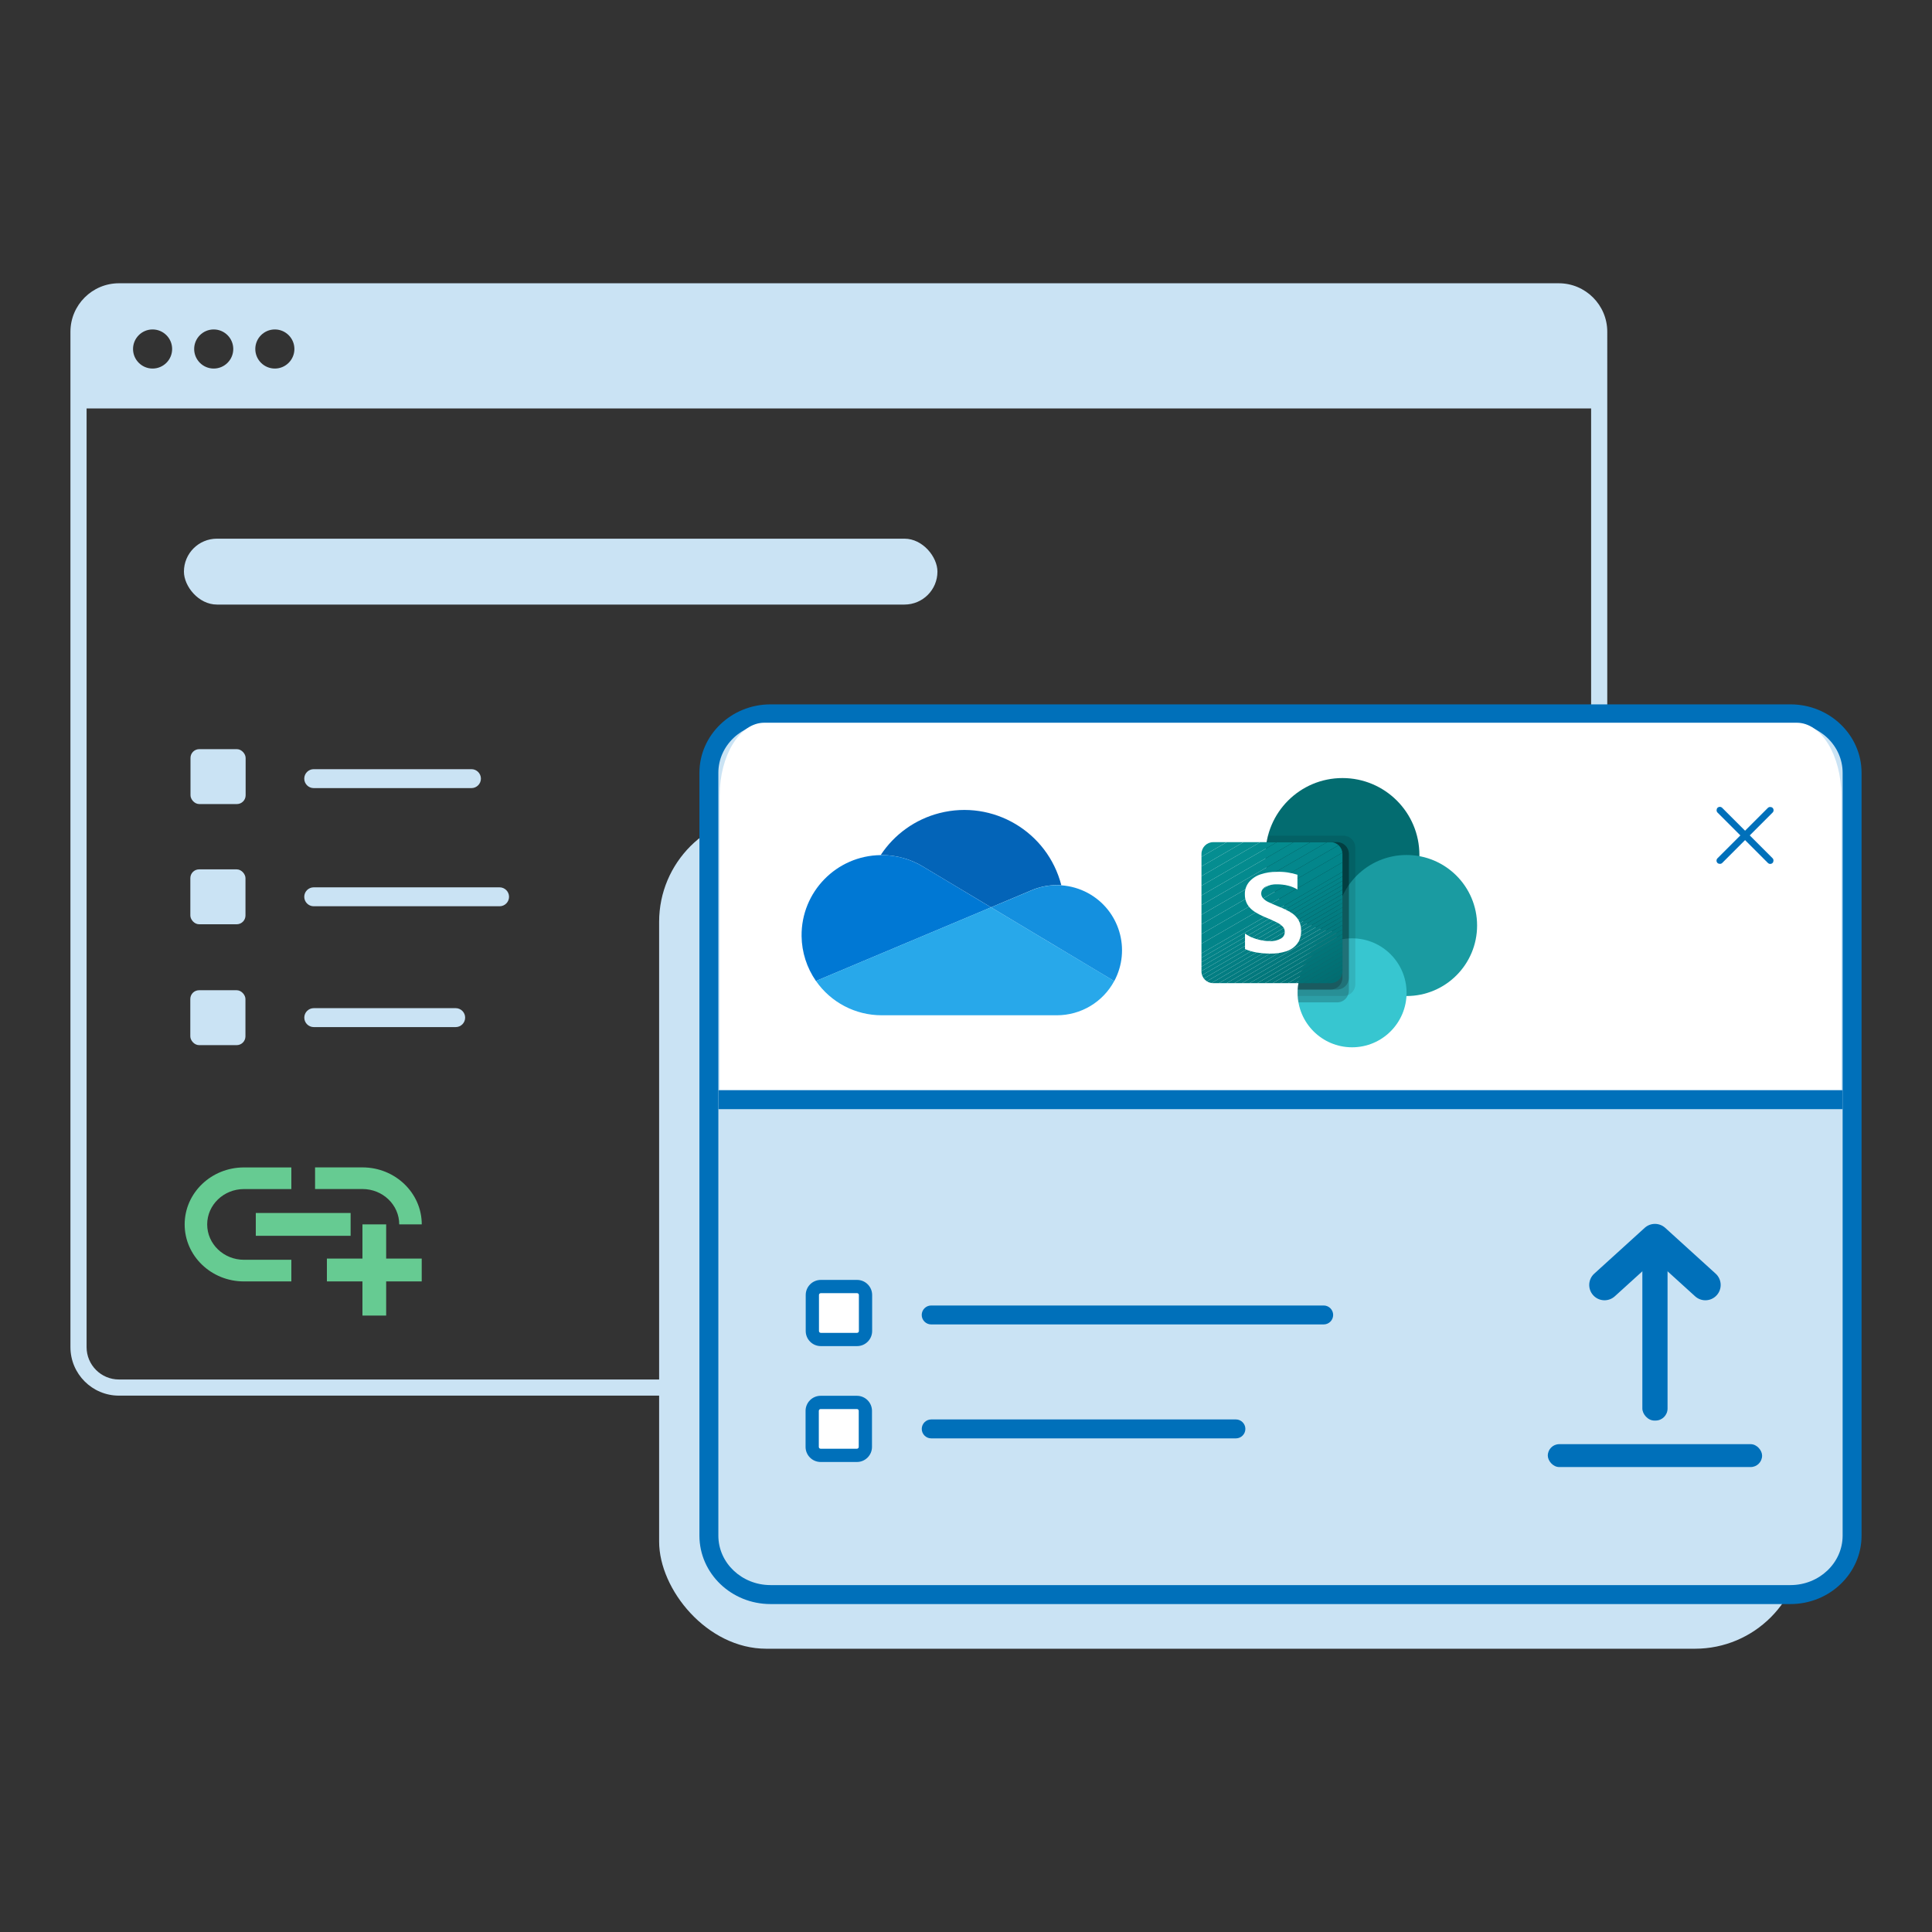 <?xml version="1.0" encoding="UTF-8"?><svg id="a" xmlns="http://www.w3.org/2000/svg" xmlns:xlink="http://www.w3.org/1999/xlink" viewBox="0 0 500 500"><rect x="0" y="0" width="500" height="500" fill="#333333" stroke="none"/><defs><clipPath id="c"><path d="m313.98,217.95h30.41c1.68,0,3.04,1.36,3.04,3.04v30.41c0,1.68-1.36,3.04-3.04,3.04h-30.41c-1.68,0-3.04-1.36-3.04-3.04v-30.41c0-1.68,1.36-3.04,3.04-3.04Z" style="fill:none; stroke-width:0px;"/></clipPath></defs><path d="m39.49,95.39c2.79,0,5.06-2.27,5.06-5.06s-2.27-5.06-5.06-5.06-5.06,2.27-5.06,5.06,2.27,5.06,5.06,5.06Z" style="fill:none; stroke-width:0px;"/><path d="m55.31,95.39c2.79,0,5.06-2.27,5.06-5.06s-2.27-5.06-5.06-5.06-5.06,2.27-5.06,5.06,2.27,5.06,5.06,5.06Z" style="fill:none; stroke-width:0px;"/><path d="m71.13,95.39c2.79,0,5.06-2.27,5.06-5.06s-2.27-5.06-5.06-5.06-5.06,2.27-5.06,5.06,2.27,5.06,5.06,5.06Z" style="fill:none; stroke-width:0px;"/><path d="m22.41,348.64c0,4.61,3.75,8.37,8.37,8.37h372.63c4.61,0,8.37-3.75,8.37-8.37V105.71H22.41v242.93Z" style="fill:none; stroke-width:0px;"/><path d="m403.41,73.31H30.78c-6.92,0-12.55,5.63-12.55,12.55v262.78c0,6.92,5.63,12.55,12.55,12.55h372.63c6.92,0,12.55-5.63,12.55-12.55V85.86c0-6.92-5.63-12.55-12.55-12.55Zm-332.28,11.95c2.79,0,5.06,2.27,5.06,5.06s-2.27,5.06-5.06,5.06-5.06-2.27-5.06-5.06,2.27-5.06,5.06-5.06Zm-15.82,0c2.79,0,5.06,2.27,5.06,5.06s-2.27,5.06-5.06,5.06-5.06-2.27-5.06-5.06,2.27-5.06,5.06-5.06Zm-15.82,0c2.79,0,5.06,2.27,5.06,5.06s-2.27,5.06-5.06,5.06-5.06-2.27-5.06-5.06,2.27-5.06,5.06-5.06Zm372.29,263.38c0,4.61-3.75,8.37-8.37,8.37H30.78c-4.61,0-8.37-3.75-8.37-8.37V105.71h389.37v242.93Z" style="fill:#cae3f4; stroke-width:0px;"/><path d="m122.01,203.96h-40.82c-1.35,0-2.45-1.1-2.45-2.45s1.1-2.45,2.45-2.45h40.82c1.35,0,2.45,1.1,2.45,2.45s-1.1,2.45-2.45,2.45Z" style="fill:#cae3f4; stroke-width:0px;"/><path d="m129.29,234.54h-48.1c-1.35,0-2.45-1.1-2.45-2.45s1.1-2.45,2.45-2.45h48.1c1.35,0,2.45,1.1,2.45,2.45s-1.1,2.45-2.45,2.45Z" style="fill:#cae3f4; stroke-width:0px;"/><rect x="47.6" y="139.41" width="195.01" height="17.05" rx="8.53" ry="8.53" style="fill:#cae3f4; stroke-width:0px;"/><path d="m117.93,265.81h-36.73c-1.35,0-2.45-1.1-2.45-2.45s1.1-2.45,2.45-2.45h36.73c1.35,0,2.45,1.1,2.45,2.45s-1.1,2.45-2.45,2.45Z" style="fill:#cae3f4; stroke-width:0px;"/><rect x="49.26" y="224.99" width="14.27" height="14.21" rx="2.27" ry="2.27" style="fill:#cae3f4; stroke-width:0px;"/><rect x="49.3" y="193.88" width="14.27" height="14.21" rx="2.27" ry="2.27" style="fill:#cae3f4; stroke-width:0px;"/><rect x="49.25" y="256.27" width="14.27" height="14.21" rx="2.27" ry="2.27" style="fill:#cae3f4; stroke-width:0px;"/><rect x="170.58" y="210.85" width="295.81" height="215.84" rx="27.73" ry="27.73" style="fill:#cae3f4; stroke-width:0px;"/><path d="m463.37,412.68H199.41c-8.81,0-15.95-6.83-15.95-15.25v-197.42c0-8.42,7.14-15.25,15.95-15.25h263.96c8.81,0,15.95,6.83,15.95,15.25v197.42c0,8.42-7.14,15.25-15.95,15.25Z" style="fill:#cae3f4; stroke-width:0px;"/><path d="m463.37,415.13H199.41c-10.15,0-18.4-7.94-18.4-17.71v-197.42c0-9.76,8.25-17.71,18.4-17.71h263.96c10.15,0,18.4,7.94,18.4,17.71v197.42c0,9.76-8.25,17.71-18.4,17.71ZM199.41,187.2c-7.44,0-13.5,5.74-13.5,12.8v197.42c0,7.06,6.05,12.8,13.5,12.8h263.96c7.44,0,13.5-5.74,13.5-12.8v-197.42c0-7.06-6.05-12.8-13.5-12.8H199.41Z" style="fill:#0070ba; stroke-width:0px;"/><path d="m476.55,282.08H186.25v-76.13c0-10.44,5.17-18.91,11.55-18.91h267.19c6.38,0,11.55,8.47,11.55,18.91v76.13Z" style="fill:#fff; stroke-width:0px;"/><path d="m342.57,342.76h-101.58c-1.35,0-2.45-1.1-2.45-2.45s1.1-2.45,2.45-2.45h101.58c1.35,0,2.45,1.1,2.45,2.45s-1.1,2.45-2.45,2.45Z" style="fill:#0070ba; stroke-width:0px;"/><path d="m319.85,372.25h-78.85c-1.35,0-2.45-1.1-2.45-2.45s1.1-2.45,2.45-2.45h78.85c1.35,0,2.45,1.1,2.45,2.45s-1.1,2.45-2.45,2.45Z" style="fill:#0070ba; stroke-width:0px;"/><rect x="210.2" y="362.95" width="13.76" height="13.7" rx="2.19" ry="2.19" style="fill:#fff; stroke-width:0px;"/><path d="m221.77,378.36h-9.39c-2.15,0-3.9-1.75-3.9-3.9v-9.33c0-2.15,1.75-3.9,3.9-3.9h9.39c2.15,0,3.9,1.75,3.9,3.9v9.33c0,2.15-1.75,3.9-3.9,3.9Zm-9.39-13.7c-.26,0-.47.21-.47.47v9.33c0,.26.21.47.47.47h9.39c.26,0,.47-.21.47-.47v-9.33c0-.26-.21-.47-.47-.47h-9.39Z" style="fill:#0070ba; stroke-width:0px;"/><rect x="210.24" y="332.95" width="13.76" height="13.7" rx="2.19" ry="2.19" style="fill:#fff; stroke-width:0px;"/><path d="m221.81,348.37h-9.39c-2.15,0-3.9-1.75-3.9-3.9v-9.33c0-2.15,1.75-3.9,3.9-3.9h9.39c2.15,0,3.9,1.75,3.9,3.9v9.33c0,2.15-1.75,3.9-3.9,3.9Zm-9.39-13.7c-.26,0-.47.21-.47.47v9.33c0,.26.21.47.47.47h9.39c.26,0,.47-.21.47-.47v-9.33c0-.26-.21-.47-.47-.47h-9.39Z" style="fill:#0070ba; stroke-width:0px;"/><rect x="441.53" y="215.34" width="20.17" height="1.72" rx=".86" ry=".86" transform="translate(-20.6 382.67) rotate(-45)" style="fill:#0070ba; stroke-width:0px;"/><rect x="441.53" y="215.34" width="20.17" height="1.72" rx=".86" ry=".86" transform="translate(285.15 -256.02) rotate(45)" style="fill:#0070ba; stroke-width:0px;"/><path d="m441.35,336.51c-.95,0-1.9-.34-2.66-1.03l-10.39-9.43-10.39,9.43c-1.62,1.47-4.12,1.35-5.59-.27-1.47-1.62-1.35-4.12.27-5.59l13.05-11.85c1.51-1.37,3.81-1.37,5.32,0l13.05,11.85c1.62,1.47,1.74,3.97.27,5.59-.78.86-1.85,1.3-2.93,1.3Z" style="fill:#0070ba; stroke-width:0px;"/><rect x="400.57" y="373.75" width="55.46" height="5.92" rx="2.96" ry="2.96" style="fill:#0070ba; stroke-width:0px;"/><rect x="425.04" y="321" width="6.52" height="46.64" rx="3.11" ry="3.11" style="fill:#0070ba; stroke-width:0px;"/><path d="m66.2,313.92h24.54v5.9h-24.54v-5.9Zm37.12,2.95h5.83c0-8.14-6.87-14.75-15.34-14.75h-12.27v5.6h12.27c5.25,0,9.51,4.1,9.51,9.14Zm-49.7,0c0-5.04,4.26-9.14,9.51-9.14h12.27v-5.6h-12.27c-8.47,0-15.34,6.61-15.34,14.75s6.87,14.75,15.34,14.75h12.27v-5.6h-12.27c-5.25,0-9.51-4.1-9.51-9.14Zm46.32,0h-6.14v8.85h-9.2v5.9h9.2v8.85h6.14v-8.85h9.2v-5.9h-9.2v-8.85Z" style="fill:#66cb92; stroke-width:0px;"/><rect x="185.94" y="282.15" width="290.93" height="4.9" style="fill:#0070ba; stroke-width:0px;"/><g id="b"><path d="m239.07,224.39h0s17.41,10.42,17.41,10.42l10.37-4.37h0c2.11-.91,4.38-1.38,6.68-1.38.38,0,.76.02,1.14.04-3.56-13.87-17.68-22.22-31.54-18.67-6.24,1.6-11.67,5.47-15.21,10.86.09,0,.18,0,.26,0,3.85,0,7.62,1.07,10.89,3.09Z" style="fill:#0364b8; stroke-width:0px;"/><path d="m239.07,224.39h0c-3.27-2.02-7.04-3.09-10.89-3.09-.09,0-.18,0-.26,0-11.44.14-20.61,9.53-20.47,20.98.05,4.15,1.35,8.19,3.72,11.6l15.35-6.46,6.82-2.87,15.2-6.39,7.94-3.34-17.41-10.43Z" style="fill:#0078d4; stroke-width:0px;"/><path d="m274.67,229.12c-.38-.03-.75-.04-1.14-.04-2.3,0-4.57.47-6.68,1.38h0s-10.37,4.36-10.37,4.36l3.01,1.8,9.86,5.91,4.3,2.58,14.71,8.81c4.41-8.19,1.35-18.41-6.84-22.82-2.12-1.14-4.45-1.81-6.85-1.98Z" style="fill:#1490df; stroke-width:0px;"/><path d="m273.65,245.1l-4.3-2.58-9.86-5.91-3.01-1.8-7.94,3.34-15.2,6.39-6.82,2.87-15.35,6.46c3.87,5.57,10.23,8.89,17.01,8.88h45.35c6.2,0,11.89-3.4,14.83-8.85l-14.71-8.81Z" style="fill:#28a8ea; stroke-width:0px;"/></g><circle cx="347.43" cy="221.27" r="19.91" style="fill:#036c70; stroke-width:0px;"/><circle cx="364.02" cy="239.52" r="18.25" style="fill:#1a9ba1; stroke-width:0px;"/><circle cx="349.92" cy="256.94" r="14.1" style="fill:#37c6d0; stroke-width:0px;"/><g style="isolation:isolate; opacity:.1;"><path d="m350.75,219.33v35.4c0,1.23-.75,2.34-1.89,2.8-.36.15-.75.23-1.14.23h-11.88c-.02-.28-.02-.55-.02-.83,0-.28,0-.55.03-.83.3-5.3,3.57-9.98,8.44-12.09v-3.09c-10.85-1.72-18.24-11.9-16.53-22.75.01-.08.02-.15.04-.23.08-.56.2-1.11.35-1.66h19.56c1.67,0,3.03,1.36,3.04,3.04Z" style="stroke-width:0px;"/></g><g style="isolation:isolate; opacity:.2;"><path d="m346.05,217.95h-18.25c-1.84,10.83,5.44,21.1,16.26,22.94.33.06.66.1.99.14-5.14,2.44-8.89,9.36-9.21,15.07-.03.28-.04.55-.03.83,0,.28,0,.55.02.83.03.56.1,1.11.22,1.66h10c1.23,0,2.34-.75,2.8-1.89.15-.36.23-.75.23-1.14v-35.4c0-1.67-1.36-3.03-3.03-3.04Z" style="stroke-width:0px;"/></g><g style="isolation:isolate; opacity:.2;"><path d="m346.05,217.95h-18.25c-1.84,10.83,5.44,21.1,16.27,22.94.22.04.44.07.67.1-4.98,2.61-8.58,9.52-8.89,15.11h10.2c1.67-.01,3.02-1.36,3.04-3.04v-32.08c0-1.67-1.36-3.03-3.04-3.04Z" style="stroke-width:0px;"/></g><g style="isolation:isolate; opacity:.2;"><path d="m344.39,217.95h-16.59c-1.74,10.22,4.66,20.06,14.71,22.61-3.81,4.35-6.14,9.79-6.67,15.54h8.54c1.67,0,3.03-1.36,3.04-3.04v-32.08c0-1.68-1.36-3.03-3.04-3.04Z" style="stroke-width:0px;"/></g><g style="clip-path:url(#c);"><polygon points="313.16 217.95 310.93 219.24 310.93 217.95 313.16 217.95" style="fill:#058f92; stroke-width:0px;"/><polygon points="317.49 217.95 310.93 221.74 310.93 219.24 313.16 217.95 317.49 217.95" style="fill:#058f92; stroke-width:0px;"/><polygon points="321.82 217.95 310.93 224.24 310.93 221.74 317.49 217.95 321.82 217.95" style="fill:#058e91; stroke-width:0px;"/><polygon points="326.15 217.95 310.93 226.74 310.93 224.24 321.82 217.95 326.15 217.95" style="fill:#058d90; stroke-width:0px;"/><polygon points="330.48 217.95 310.93 229.24 310.93 226.74 326.15 217.95 330.48 217.95" style="fill:#048c8f; stroke-width:0px;"/><polygon points="334.81 217.95 310.93 231.74 310.93 229.24 330.48 217.95 334.81 217.95" style="fill:#048b8e; stroke-width:0px;"/><polygon points="339.14 217.95 310.93 234.24 310.93 231.74 334.81 217.95 339.14 217.95" style="fill:#048a8e; stroke-width:0px;"/><polygon points="343.47 217.95 310.93 236.74 310.93 234.24 339.14 217.95 343.47 217.95" style="fill:#04888d; stroke-width:0px;"/><polygon points="347.43 218.16 310.93 239.24 310.93 236.74 343.47 217.95 347.43 217.95 347.43 218.16" style="fill:#04878c; stroke-width:0px;"/><polygon points="347.43 220.66 310.93 241.74 310.93 239.24 347.43 218.16 347.43 220.66" style="fill:#03868b; stroke-width:0px;"/><polygon points="347.43 223.16 310.93 244.24 310.93 241.74 347.43 220.66 347.43 223.16" style="fill:#03858a; stroke-width:0px;"/><polygon points="347.43 225.66 310.93 246.74 310.93 244.24 347.43 223.16 347.43 225.66" style="fill:#038489; stroke-width:0px;"/><polygon points="347.43 226.81 310.93 247.88 310.93 246.74 347.43 225.66 347.43 226.81" style="fill:#038489; stroke-width:0px;"/><polygon points="347.43 227.96 310.93 249.03 310.93 247.88 347.43 226.81 347.43 227.96" style="fill:#038388; stroke-width:0px;"/><polygon points="347.43 229.1 310.93 250.17 310.93 249.03 347.43 227.96 347.43 229.1" style="fill:#038287; stroke-width:0px;"/><polygon points="347.43 230.25 310.93 251.32 310.93 250.17 347.43 229.1 347.43 230.25" style="fill:#038186; stroke-width:0px;"/><polygon points="347.43 231.39 310.93 252.46 310.93 251.32 347.43 230.25 347.43 231.39" style="fill:#038085; stroke-width:0px;"/><polygon points="347.43 232.54 310.93 253.61 310.93 252.46 347.43 231.39 347.43 232.54" style="fill:#037f84; stroke-width:0px;"/><polygon points="347.43 233.68 311.47 254.45 310.93 254.45 310.93 253.61 347.43 232.54 347.43 233.68" style="fill:#037e83; stroke-width:0px;"/><polygon points="347.43 234.83 313.45 254.45 311.47 254.45 347.43 233.68 347.43 234.83" style="fill:#037d82; stroke-width:0px;"/><polygon points="347.43 235.98 315.44 254.45 313.45 254.45 347.43 234.83 347.43 235.98" style="fill:#037c81; stroke-width:0px;"/><polygon points="347.43 237.12 317.42 254.45 315.44 254.45 347.43 235.98 347.43 237.12" style="fill:#037b80; stroke-width:0px;"/><polygon points="347.43 238.27 319.41 254.45 317.42 254.45 347.43 237.12 347.43 238.27" style="fill:#037a7f; stroke-width:0px;"/><polygon points="347.43 239.41 321.39 254.45 319.41 254.45 347.43 238.27 347.43 239.41" style="fill:#03797e; stroke-width:0px;"/><polygon points="347.43 240.56 323.38 254.45 321.39 254.45 347.43 239.41 347.43 240.56" style="fill:#02787c; stroke-width:0px;"/><polygon points="347.43 241.71 325.36 254.45 323.38 254.45 347.43 240.56 347.43 241.71" style="fill:#02777b; stroke-width:0px;"/><polygon points="347.43 242.85 327.34 254.45 325.36 254.45 347.43 241.71 347.43 242.85" style="fill:#02767a; stroke-width:0px;"/><polygon points="347.43 244 329.33 254.45 327.34 254.45 347.43 242.85 347.43 244" style="fill:#027579; stroke-width:0px;"/><polygon points="347.43 245.14 331.31 254.45 329.33 254.45 347.43 244 347.43 245.14" style="fill:#027478; stroke-width:0px;"/><polygon points="347.43 246.29 333.3 254.45 331.31 254.45 347.43 245.14 347.43 246.29" style="fill:#027377; stroke-width:0px;"/><polygon points="347.43 247.43 335.28 254.45 333.3 254.45 347.43 246.29 347.43 247.43" style="fill:#027276; stroke-width:0px;"/><polygon points="347.43 248.58 337.27 254.45 335.28 254.45 347.43 247.43 347.43 248.58" style="fill:#027175; stroke-width:0px;"/><polygon points="347.43 249.73 339.25 254.45 337.27 254.45 347.43 248.58 347.43 249.73" style="fill:#027074; stroke-width:0px;"/><polygon points="347.43 250.87 341.24 254.45 339.25 254.45 347.43 249.73 347.43 250.87" style="fill:#026f73; stroke-width:0px;"/><polygon points="347.43 252.02 343.22 254.45 341.24 254.45 347.43 250.87 347.43 252.02" style="fill:#026e72; stroke-width:0px;"/><polygon points="347.43 253.16 345.2 254.45 343.22 254.45 347.43 252.02 347.43 253.16" style="fill:#026d71; stroke-width:0px;"/><polygon points="345.2 254.45 347.43 253.16 347.43 254.45 345.2 254.45" style="fill:#026d71; stroke-width:0px;"/></g><path d="m324.52,235.83c-.71-.47-1.31-1.1-1.74-1.84-.42-.77-.63-1.64-.61-2.52-.04-1.19.36-2.35,1.13-3.26.8-.91,1.84-1.59,3-1.95,1.32-.43,2.7-.65,4.09-.63,1.83-.07,3.65.19,5.39.75v3.82c-.76-.46-1.58-.79-2.44-1-.93-.23-1.89-.34-2.85-.34-1.01-.04-2.02.18-2.93.62-.7.3-1.16,1-1.16,1.76,0,.46.18.91.5,1.25.38.4.83.72,1.33.95.55.28,1.38.64,2.49,1.1.12.04.24.09.35.14,1.09.43,2.14.94,3.14,1.55.76.47,1.39,1.11,1.85,1.87.47.86.7,1.84.66,2.82.05,1.22-.32,2.42-1.06,3.39-.73.9-1.71,1.56-2.82,1.9-1.3.41-2.66.6-4.02.58-1.22,0-2.44-.09-3.65-.3-1.02-.17-2.01-.46-2.96-.87v-4.02c.9.65,1.92,1.13,2.99,1.43,1.07.33,2.18.51,3.29.53,1.03.07,2.07-.15,2.99-.63.64-.36,1.04-1.05,1.02-1.79,0-.51-.2-1.01-.56-1.37-.45-.45-.98-.81-1.55-1.08-.66-.33-1.64-.77-2.93-1.31-1.03-.41-2.01-.93-2.93-1.53Z" style="fill:#fff; stroke-width:0px;"/></svg>